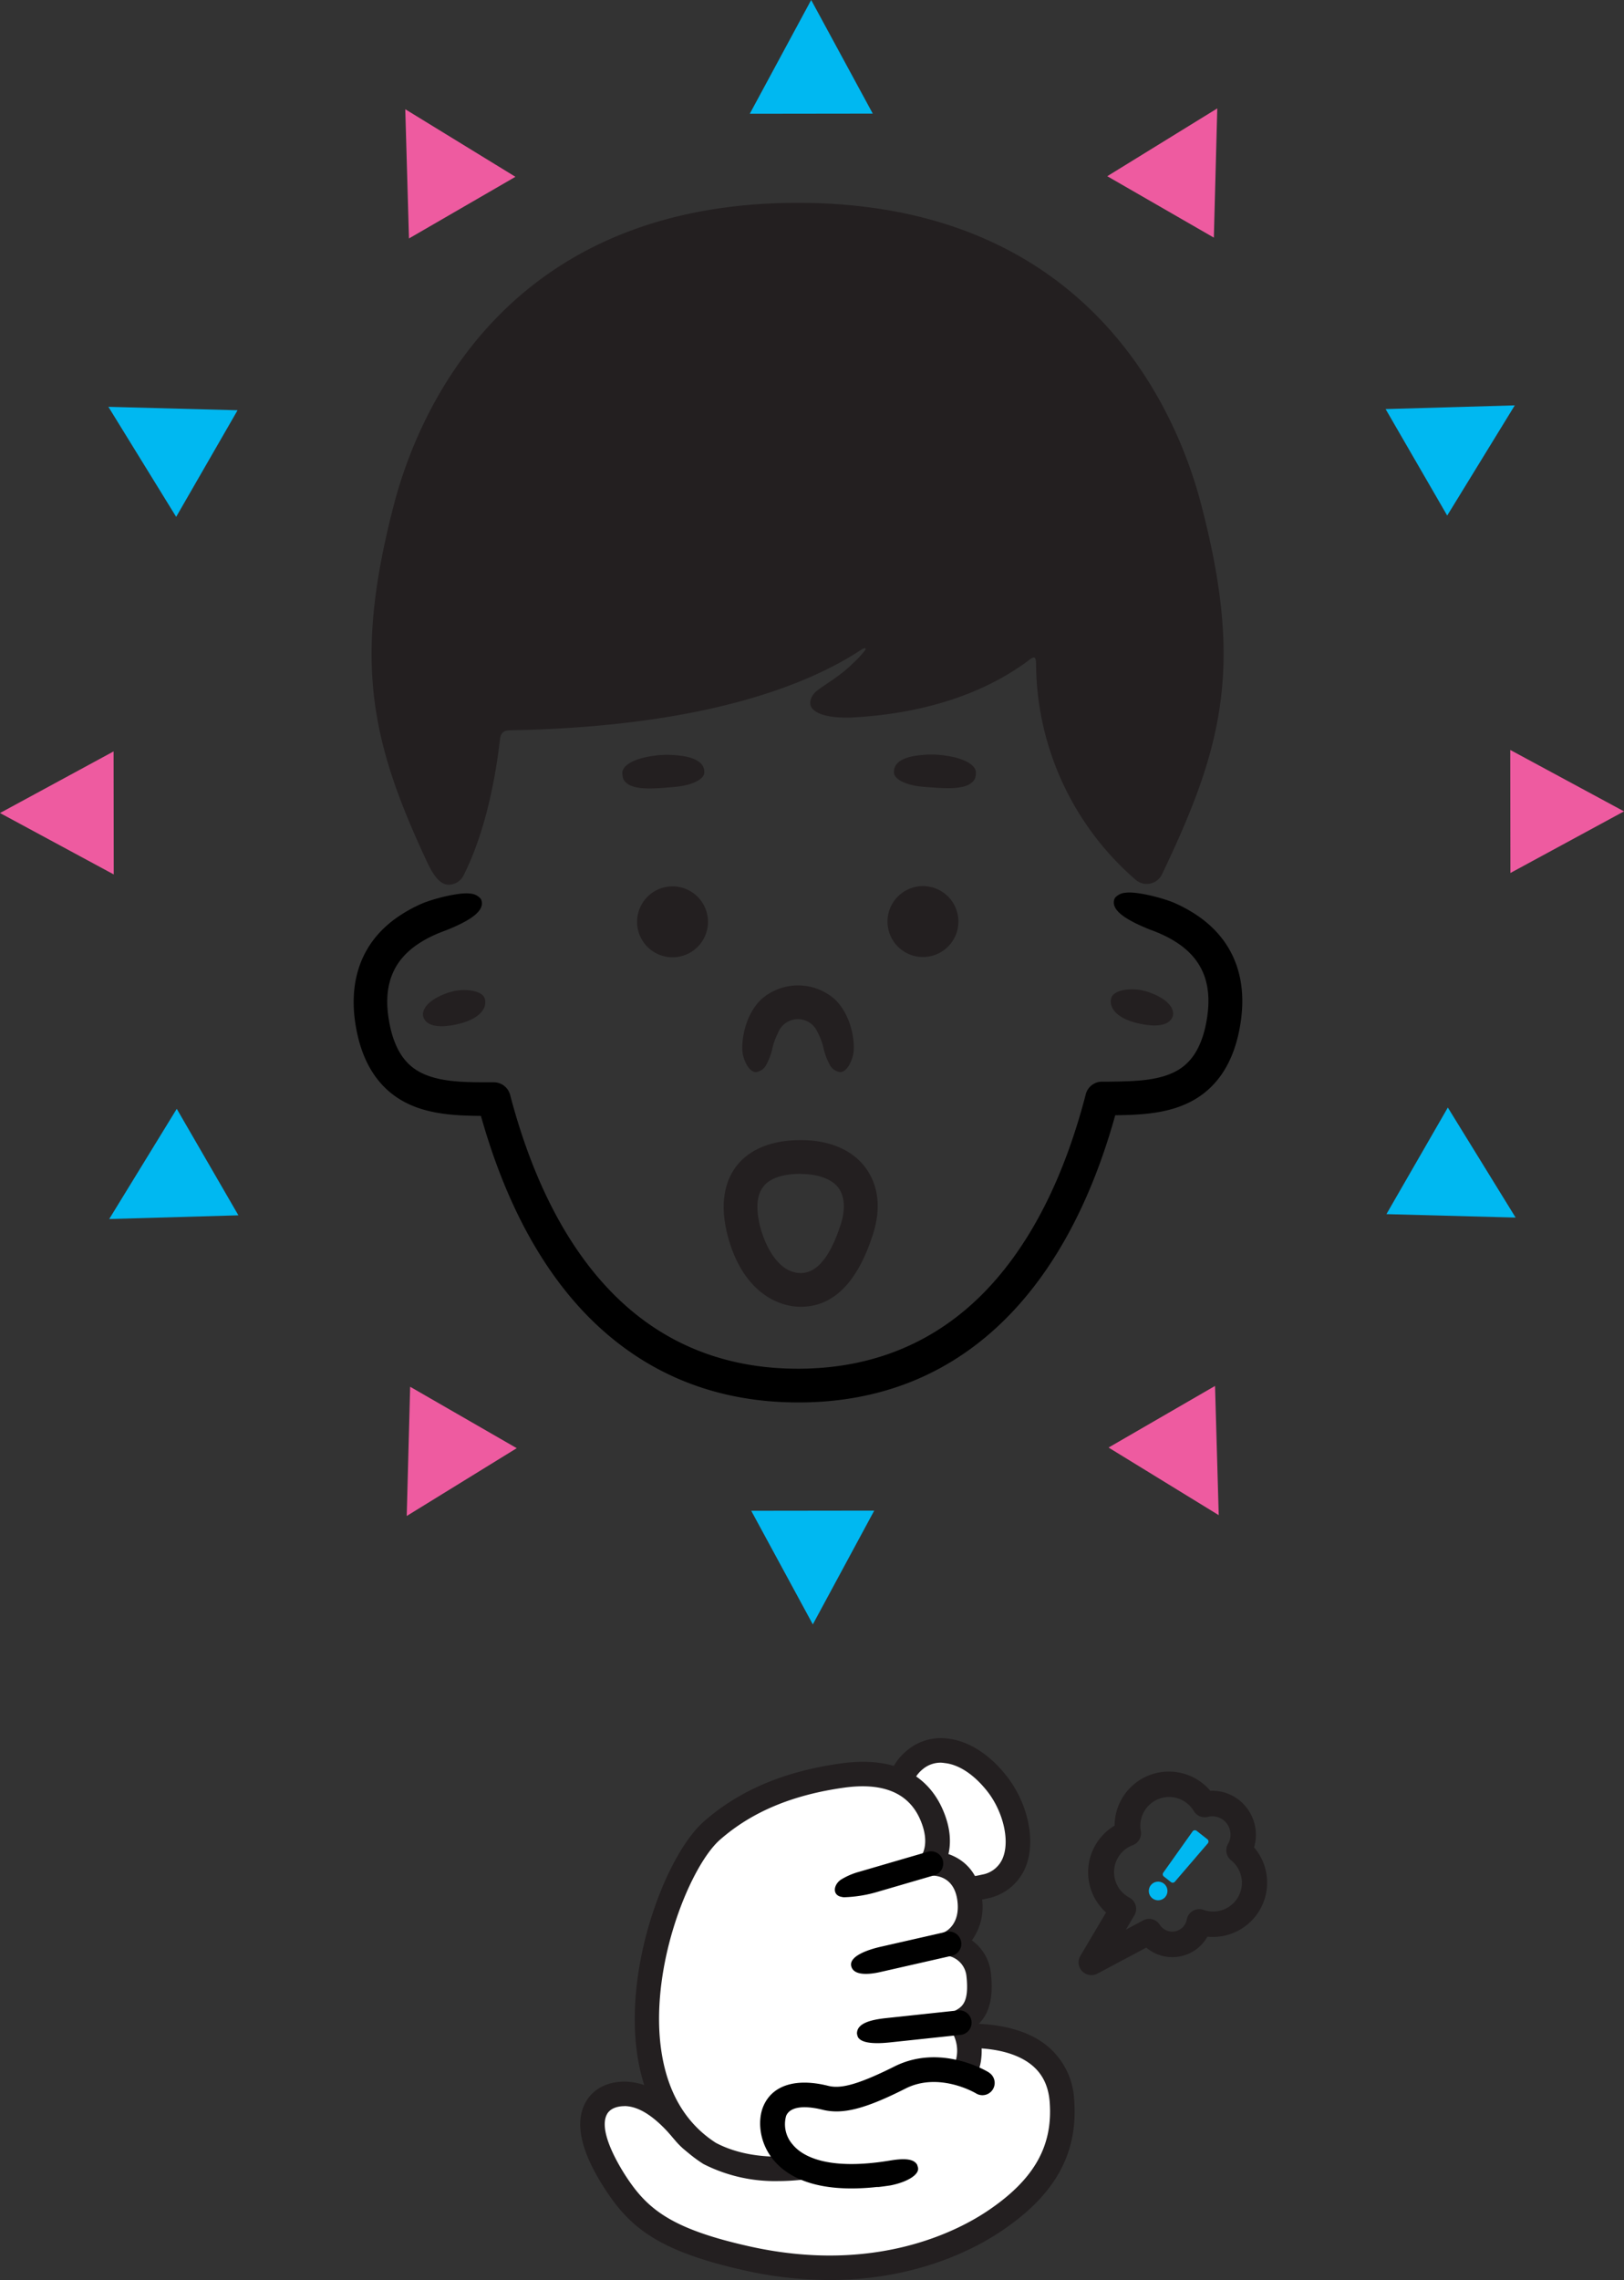 <svg xmlns="http://www.w3.org/2000/svg" viewBox="0 0 412.34 578.77"><rect x="0" y="0" width="412.34" height="578.77" fill="#333333" stroke="none"/><defs><style>.cls-1{fill:#00b8f1;}.cls-2{fill:#ee5ba0;}.cls-3{fill:#231f20;}.cls-4{fill:#fff;}</style></defs><title>icon_father</title><g id="レイヤー_2" data-name="レイヤー 2"><g id="レイヤー_1-2" data-name="レイヤー 1"><polygon class="cls-1" points="205.96 0 221.6 28.84 190.37 28.88 205.96 0"/><polygon class="cls-2" points="102.9 27.73 130.87 44.88 103.84 60.53 102.9 27.73"/><polygon class="cls-1" points="27.52 103.27 60.32 104.14 44.73 131.2 27.52 103.27"/><polygon class="cls-2" points="0 206.38 28.84 190.74 28.88 221.97 0 206.38"/><polygon class="cls-1" points="27.73 309.44 44.88 281.47 60.53 308.5 27.73 309.44"/><polygon class="cls-2" points="103.27 384.82 104.14 352.02 131.2 367.61 103.27 384.82"/><polygon class="cls-1" points="206.38 412.34 190.74 383.5 221.97 383.46 206.38 412.34"/><polygon class="cls-2" points="309.44 384.61 281.47 367.45 308.5 351.81 309.44 384.61"/><polygon class="cls-1" points="384.82 309.07 352.02 308.2 367.61 281.14 384.82 309.07"/><polygon class="cls-2" points="412.34 205.96 383.5 221.6 383.46 190.37 412.34 205.96"/><polygon class="cls-1" points="384.61 102.9 367.45 130.87 351.81 103.84 384.61 102.9"/><polygon class="cls-2" points="309.07 27.52 308.2 60.32 281.14 44.73 309.07 27.52"/><circle class="cls-1" cx="294.06" cy="480" r="2.37" transform="translate(-265.21 416.02) rotate(-51.98)"/><path class="cls-1" d="M295.46,476.3l1.85,1.45a.72.72,0,0,0,1-.1l8.37-9.75a.72.72,0,0,0-.1-1l-2.77-2.17a.72.72,0,0,0-1,.15l-7.44,10.47A.72.72,0,0,0,295.46,476.3Z"/><path class="cls-3" d="M277.1,501.37a3.24,3.24,0,0,1-2.79-4.89l6.52-11A13.78,13.78,0,0,1,283,463.42a13.78,13.78,0,0,1,24.31-8.83,10.93,10.93,0,0,1,7.38,2.41,11.21,11.21,0,0,1,3.72,11.93,13.78,13.78,0,0,1-11.84,22.68,10.13,10.13,0,0,1-.9,1.34,10.24,10.24,0,0,1-14.37,1.64l-.25-.21L278.62,501A3.24,3.24,0,0,1,277.1,501.37Zm14.63-14.29a3.24,3.24,0,0,1,2.74,1.51,3.71,3.71,0,0,0,.83.92,3.75,3.75,0,0,0,5.27-.6,3.7,3.7,0,0,0,.75-1.64,3.24,3.24,0,0,1,4.24-2.47,7.3,7.3,0,0,0,7-12.59,3.24,3.24,0,0,1-.76-4.15,4.68,4.68,0,0,0-1.12-6,4.63,4.63,0,0,0-4-.86,3.24,3.24,0,0,1-3.57-1.48,7.3,7.3,0,0,0-13.45,5.06,3.24,3.24,0,0,1-2.06,3.61,7.31,7.31,0,0,0-.85,13.3,3.24,3.24,0,0,1,1.27,4.51l-2.15,3.62,4.44-2.37A3.23,3.23,0,0,1,291.73,487.09Z"/><circle class="cls-3" cx="170.82" cy="234.04" r="5.28" transform="translate(-0.24 0.17) rotate(-0.06)"/><path class="cls-3" d="M170.82,243a9,9,0,1,1,8.94-9A9,9,0,0,1,170.82,243Zm0-10.57a1.62,1.62,0,1,0,1.62,1.61A1.62,1.62,0,0,0,170.81,232.42Z"/><circle class="cls-3" cx="234.39" cy="233.97" r="5.28" transform="translate(-0.24 0.24) rotate(-0.06)"/><path class="cls-3" d="M234.4,242.93a9,9,0,1,1,8.94-9A9,9,0,0,1,234.4,242.93Zm0-10.57A1.62,1.62,0,1,0,236,234,1.62,1.62,0,0,0,234.39,232.36Z"/><path class="cls-3" d="M203.35,331.72c-6.94,0-15.53-5-18.84-19.05-2-8.63.28-13.9,2.58-16.81s7-6.45,16.22-6.46c7.31,0,13.17,2.51,16.51,7.09s3.89,10.45,1.81,16.9h0C217.72,325.55,211.57,331.72,203.35,331.72Zm0-33.76c-3.18,0-7.42.56-9.51,3.21s-1.65,6.61-1,9.54c1.35,5.75,4.91,12.46,10.5,12.45,4.09,0,7.5-4.17,10.14-12.39h0c1.21-3.78,1-7.06-.58-9.23S207.81,298,203.31,298Z"/><path class="cls-3" d="M178.81,195.63c0-.13,0-.26-.06-.39-.42-1.84-2.49-2.81-4.94-3.26h-.07c-.64-.12-1.29-.2-2-.25a23.07,23.07,0,0,0-5.86.14l-.83.12h0c-3.17.54-6.43,1.75-7,3.79a4.23,4.23,0,0,0,.23,2c1.55,3.06,7.58,2.44,12.75,2s7.54-2.07,7.79-3.49a4.33,4.33,0,0,0,0-.46C178.82,195.8,178.82,195.72,178.81,195.63Z"/><path class="cls-3" d="M227,195.58c0-.13,0-.26.06-.39.42-1.84,2.48-2.81,4.93-3.27h.07c.63-.12,1.29-.2,2-.26a23.07,23.07,0,0,1,5.86.13l.83.12h0c3.18.53,6.43,1.74,7,3.77a4.23,4.23,0,0,1-.23,2c-1.54,3.06-7.58,2.46-12.74,2.07s-7.55-2.05-7.8-3.47a4.33,4.33,0,0,1,0-.46C227,195.75,227,195.67,227,195.58Z"/><path d="M304.57,232.79a36.66,36.66,0,0,0-6.69-3.72c-3.55-1.42-9.68-2.83-12.07-2.45a3.79,3.79,0,0,0-2.73,1.33c-.06.12-.11.23-.16.36a3.07,3.07,0,0,0-.12.67c-.09,2.36,3.11,4.55,9.19,7,.62.22,1.26.46,1.9.73h0a7.58,7.58,0,0,1,.78.34,27.82,27.82,0,0,1,4.88,2.73c5.83,4.15,8.12,10.06,7,18.07-1.44,10.29-6,13.33-9.34,14.72-4.47,1.87-10.11,1.92-15.57,2l-1.88,0a4.28,4.28,0,0,0-4.08,3.2c-5.55,21.4-14.14,38.22-25.52,50-12.59,13-28.57,19.65-47.49,19.67s-34.92-6.57-47.53-19.57c-11.4-11.75-20-28.56-25.62-49.94a4.28,4.28,0,0,0-4.09-3.2l-1.88,0c-5.46,0-11.1-.08-15.57-1.94-3.32-1.38-7.91-4.41-9.37-14.7-1.14-8,1.14-13.92,7-18.09a27.8,27.8,0,0,1,4.88-2.74,7.56,7.56,0,0,1,.78-.34h0c.65-.27,1.28-.51,1.91-.74,6.08-2.42,9.27-4.62,9.18-7a3.07,3.07,0,0,0-.13-.67c0-.12-.1-.24-.16-.35a3.78,3.78,0,0,0-2.73-1.33c-2.39-.37-8.54,1.05-12.08,2.48a36.63,36.63,0,0,0-6.66,3.73c-8.42,6-12,15.11-10.45,26.25,1.54,10.82,6.44,18,14.56,21.39,5.56,2.31,11.77,2.53,17.4,2.59,6,21.34,15,38.34,26.89,50.57C163.34,348.53,181.4,356,202.73,356s39.38-7.52,53.64-22.28c11.83-12.25,20.84-29.27,26.79-50.62,5.63-.07,11.84-.3,17.4-2.62,8.11-3.39,13-10.6,14.51-21.42C316.64,247.87,313,238.8,304.57,232.79Z"/><path class="cls-3" d="M116.44,259.91c5.41-1.3,7.23-4,6.69-6.26a4.16,4.16,0,0,0-.22-.57c-1-1.65-4.62-2.08-7.51-1.53l-1.26.32h0c-5.51,1.79-7.12,4.43-6.68,6.19a4.15,4.15,0,0,0,.15.42C108.43,260.19,110.95,261.22,116.44,259.91Z"/><path class="cls-3" d="M288.82,259.73c-5.41-1.28-7.24-4-6.7-6.25a4.16,4.16,0,0,1,.22-.57c1-1.66,4.62-2.09,7.51-1.55l1.26.31h0c5.52,1.78,7.13,4.42,6.69,6.18a4.15,4.15,0,0,1-.15.42C296.83,260,294.32,261,288.82,259.73Z"/><path class="cls-3" d="M211.94,253.64a14.13,14.13,0,0,0-18.62,0c-4.45,4.26-5.26,11.34-4.69,14.12.62,2.53,1.94,4.39,3.3,4.39a3.47,3.47,0,0,0,2.55-1.72,16.1,16.1,0,0,0,1.55-3.94h0a16.78,16.78,0,0,1,1.57-4.4l0-.08.06-.11h0a5.41,5.41,0,0,1,9.92.12,16.54,16.54,0,0,1,1.62,4.48h0a16.12,16.12,0,0,0,1.56,3.93,3.47,3.47,0,0,0,2.56,1.72c1.36,0,2.68-1.86,3.29-4.39C217.22,265,216.39,257.89,211.94,253.64Z"/><path class="cls-3" d="M304.95,127.94c-6-23-28.1-76.53-102.53-76.45S106,105.12,100,128.15c-10.24,39.38-6.05,59.69,8.41,90.61,1.09,2.3,2.9,5.82,5.47,5.82a4.28,4.28,0,0,0,3.82-2.35c5.95-11.8,8.33-26.45,9.25-34.63h0c.27-2.22,1.74-2.21,2.93-2.23h0c49.24-.94,75.48-11.67,88.75-20.41h0c.8-.54,1.46-.59,1,.12a26.13,26.13,0,0,1-3.1,3.33l-.21.21c-3.46,3.34-7.06,5.21-9.1,6.89-1,.86-2.18,2.79-1,4.33l.09.11.18.18.3.25.16.12c2.27,1.61,6.63,1.71,9,1.65,22.18-1.11,36.46-8,45.11-14.43h0c1.39-1.07,1.92-1.33,2,.66v0a73,73,0,0,0,25.27,54.93,4.28,4.28,0,0,0,6.7-1.37C310.81,189.05,315.64,168.72,304.95,127.94Z"/><path class="cls-4" d="M233.12,466.11c-6.22-8.19-6.14-15.07-.76-19.46s13.82-2.64,20.68,6,8.6,23.57-3,26.22C241.56,480.78,241.55,477.2,233.12,466.11Z"/><path class="cls-3" d="M246.4,482.44c-5.48,0-7.85-3.37-11.58-8.68-1.17-1.66-2.49-3.55-4.17-5.76h0c-7-9.26-7.13-18.14-.25-23.75a13.39,13.39,0,0,1,10.14-2.94c5.27.57,10.58,3.9,14.94,9.39,5.35,6.72,7.47,16,5.18,22.55a13.21,13.21,0,0,1-9.93,8.65A19.6,19.6,0,0,1,246.4,482.44Zm-7.48-35a7.08,7.08,0,0,0-4.59,1.62c-5.23,4.27-2.2,10.6,1.27,15.16h0c1.75,2.31,3.17,4.33,4.31,6,4.45,6.33,4.71,6.71,9.42,5.64a6.92,6.92,0,0,0,5.44-4.64c1.58-4.5-.22-11.64-4.17-16.61-3.32-4.17-7.13-6.69-10.73-7.07A8.87,8.87,0,0,0,238.92,447.44Z"/><path class="cls-4" d="M201.77,541.25c-12.56.94-20.61,8.92-27.92.06-5.93-7.18-10.8-9.75-15.24-9.8-7-.07-13.27,6.18-1.88,23.23,5.77,8.64,12.6,14,32.78,18.5,31,7,53.09-2.71,63.31-9.65,11.61-7.89,17.81-17,16.82-30.23-1.47-19.56-27.23-18.56-42.33-13.32C218.17,523.23,201.77,541.25,201.77,541.25Z"/><path class="cls-3" d="M210.73,578.77a99.43,99.43,0,0,1-21.9-2.49c-21.22-4.76-28.56-10.63-34.69-19.8-6.53-9.77-8.38-17.42-5.5-22.74,1.83-3.39,5.41-5.32,9.84-5.33h.16c5.9.06,11.49,3.53,17.61,10.93,3.41,4.13,6.39,3.45,13.38,1.36a58.62,58.62,0,0,1,10.66-2.43c3.73-4,17.28-18.12,26-21.15,11.83-4.11,28.15-5.38,37.94,1a18.89,18.89,0,0,1,8.51,15c1,13.43-4.76,23.93-18.17,33C248.2,570.5,233.1,578.75,210.73,578.77ZM158.5,534.63c-1,0-3.39.22-4.39,2.06-2.37,4.38,3.38,13.6,5.2,16.32,5.35,8,11.59,12.87,30.87,17.19,32.13,7.21,53.28-4,60.88-9.19,11.53-7.83,16.3-16.29,15.46-27.42-.35-4.59-2.22-7.94-5.72-10.24-8-5.23-22.43-3.86-32.48-.37-6.88,2.39-19.84,15.5-24.26,20.36a3.12,3.12,0,0,1-2.07,1,49,49,0,0,0-10.59,2.3c-6.78,2-13.79,4.12-20-3.36-4.79-5.79-9-8.63-12.86-8.67Zm43.27,6.62h0Z"/><path class="cls-4" d="M180.79,464.7c10.35-9.1,22.64-12.51,33.1-14s18.67,1.16,22.5,9.56,0,12.78,0,12.78,8.46-.43,9.78,8.86c1.26,8.89-5.22,11.48-5.22,11.48s6.79.9,7.56,8c1,9.44-2.9,10.88-4.94,12,2.63,1.61,5.69,13.66-4.63,17.14-10.94,16.58-40.67,25.73-58.77,16.05C151.19,528.1,168.31,475.66,180.79,464.7Z"/><path class="cls-3" d="M197.59,553.65a40,40,0,0,1-18.88-4.28l-.21-.12c-10.13-6.47-16.06-17.45-17.15-31.76-.77-10.08.9-21.75,4.71-32.87,3.41-10,8.15-18.28,12.67-22.26h0c9-7.89,20.34-12.71,34.72-14.72,16-2.24,22.84,4.94,25.76,11.35,2.27,5,2.24,8.92,1.6,11.65,3.62,1.24,7.52,4.32,8.44,10.85a14.47,14.47,0,0,1-2.49,11.06,11.68,11.68,0,0,1,4.85,8.49c.8,7.36-1.1,11-3.66,13.22a16.15,16.15,0,0,1,1.21,8.09A12.75,12.75,0,0,1,241,533.14C232,545.82,214,553.63,197.59,553.65Zm-15.84-9.71c16.11,8.52,44.13.79,54.6-15.08a3.11,3.11,0,0,1,1.6-1.24,6.7,6.7,0,0,0,4.84-5,9.24,9.24,0,0,0-1-6.67,3.11,3.11,0,0,1,.21-5.27l.48-.27c1.71-.94,3.64-2,2.91-8.74a5.85,5.85,0,0,0-4.91-5.24,3.14,3.14,0,0,1-2.63-2.73,3.1,3.1,0,0,1,1.92-3.24c.39-.17,4.16-2,3.29-8.15s-5.63-6.21-6.57-6.19a3.14,3.14,0,0,1-2.92-1.78A3.11,3.11,0,0,1,234,471c0-.07,2.36-3.17-.5-9.44-3-6.53-9.45-9.14-19.23-7.77-13.14,1.84-23.44,6.17-31.48,13.23h0c-7.13,6.27-16.86,29.39-15.28,50C168.5,529.42,173.28,538.48,181.75,543.94Zm60.2-27.85h0Zm-.17-.12Z"/><path class="cls-4" d="M249.43,528.71s-10.63-6.56-20.92-1.36-15,6.12-19,5.13-10.64-1.77-12.82,3.37.55,21.7,33.38,15"/><path d="M251.06,526.06c-.49-.31-12.25-7.41-24-1.48-10,5-13.93,5.6-16.79,4.89-8.18-2.05-14.17-.17-16.45,5.17-1.42,3.33-1.23,9,2.52,13.59,3,3.64,8.74,7.3,19.92,7.29a60.56,60.56,0,0,0,6.38-.37l.45,0c1-.11,2-.25,3-.4,4.19-.83,7.36-2.69,7-4.5a3.12,3.12,0,0,0-.18-.56l0-.09c0-.07-.07-.13-.11-.2-.88-1.42-3.24-1.54-6.59-1h0c-16.51,2.77-22.76-1.29-25-4.09a7.77,7.77,0,0,1-1.61-7.21c1.35-3.16,6.88-2.15,9.2-1.57,5.12,1.28,10.84-.17,21.12-5.37,8.53-4.32,17.75,1.14,17.89,1.23a3.11,3.11,0,0,0,3.26-5.3Z"/><path d="M244,492.72a3.11,3.11,0,0,0-3.73-2.34l-16.7,3.8c-3.32.76-8,2.4-7.44,4.89s4.47,2.18,7.45,1.5h0l18.07-4.11A3.11,3.11,0,0,0,244,492.72Z"/><path d="M239.38,472.19a3.11,3.11,0,0,0-3.86-2.12l-17.45,5.09h0a17.54,17.54,0,0,0-4.59,2c-1.68,1.16-2.2,3.49-.29,4.23a6.84,6.84,0,0,0,1,.21l.19,0a33.09,33.09,0,0,0,8.63-1.43l14.26-4.16A3.11,3.11,0,0,0,239.38,472.19Z"/><path d="M246.67,513.1a3.1,3.1,0,0,0-3.43-2.77L225,512.28c-4.17.44-7.43,1.4-7.41,3.92a3.09,3.09,0,0,0,.27.95c1,1.61,4.53,1.67,8,1.31l18.12-1.93A3.11,3.11,0,0,0,246.67,513.1Z"/></g></g></svg>